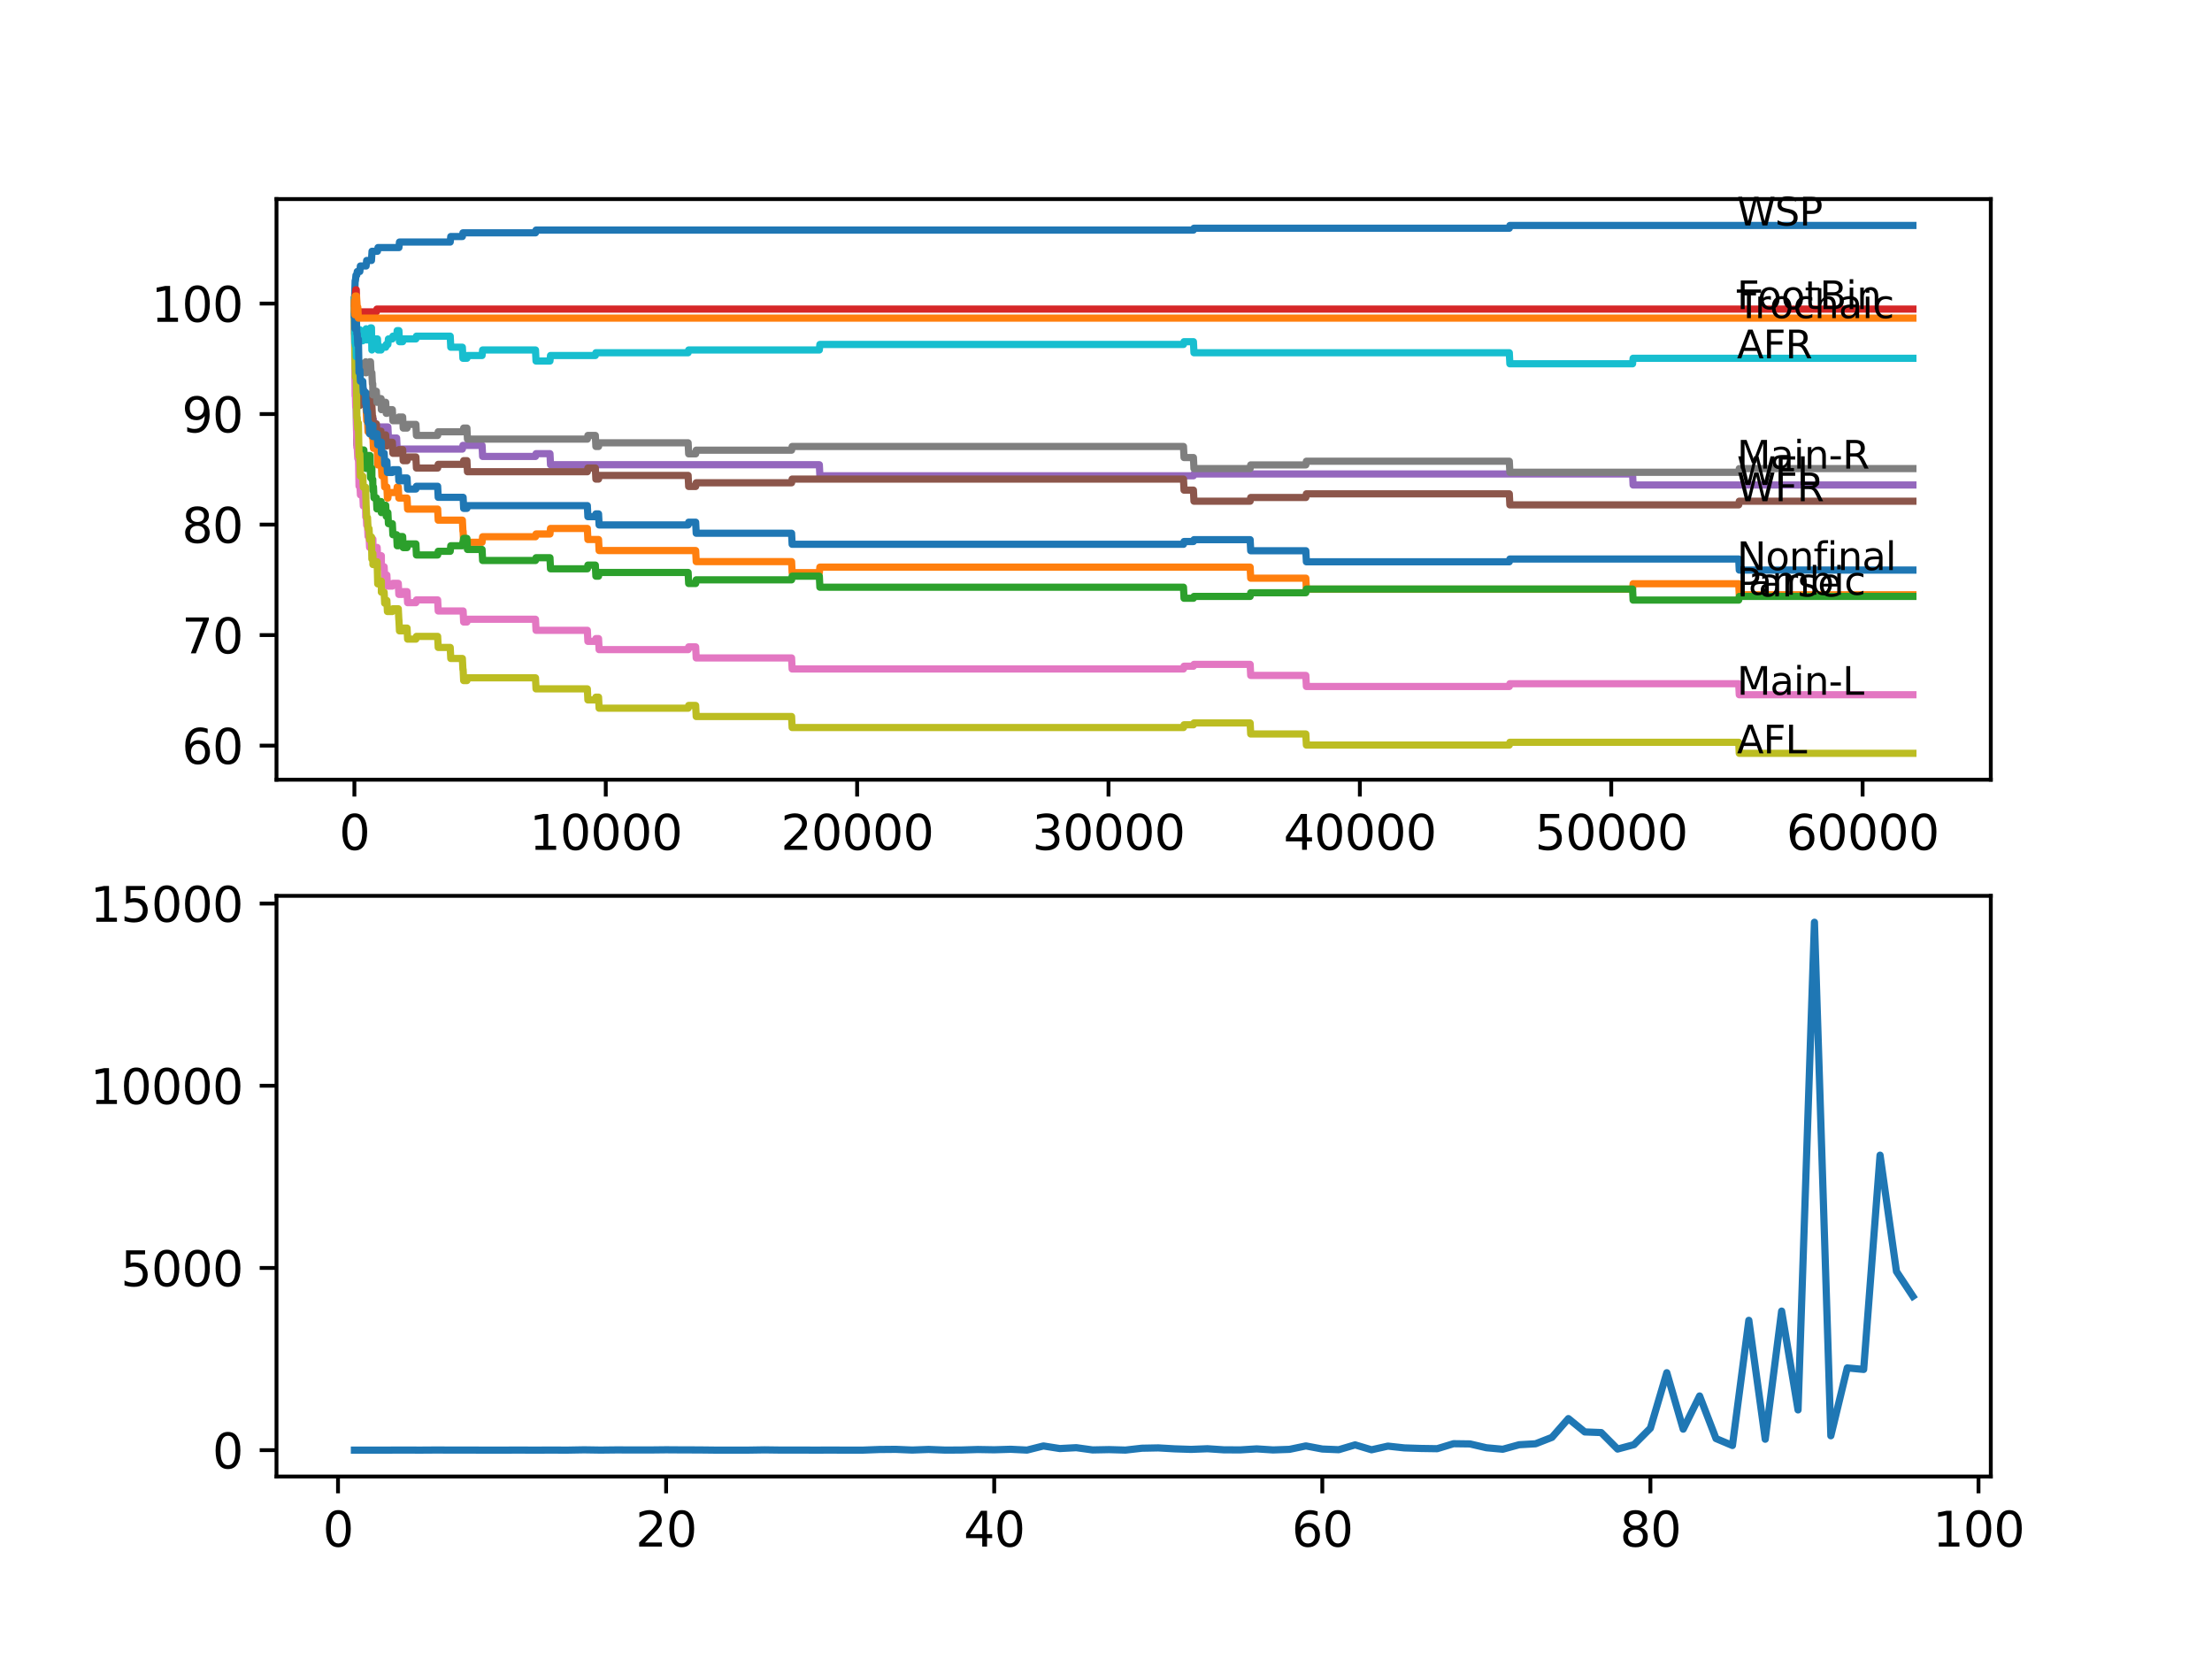 <?xml version="1.0" encoding="utf-8" standalone="no"?>
<!DOCTYPE svg PUBLIC "-//W3C//DTD SVG 1.1//EN"
  "http://www.w3.org/Graphics/SVG/1.1/DTD/svg11.dtd">
<svg xmlns:xlink="http://www.w3.org/1999/xlink" width="460.8pt" height="345.6pt" viewBox="0 0 460.8 345.6" xmlns="http://www.w3.org/2000/svg" version="1.1">
 <defs>
  <style type="text/css">*{stroke-linejoin: round; stroke-linecap: butt}</style>
 </defs>
 <g id="figure_1">
  <g id="patch_1">
   <path d="M 0 345.6 
L 460.8 345.6 
L 460.8 0 
L 0 0 
z
" style="fill: #ffffff"/>
  </g>
  <g id="axes_1">
   <g id="patch_2">
    <path d="M 57.6 162.432 
L 414.72 162.432 
L 414.72 41.472 
L 57.6 41.472 
z
" style="fill: #ffffff"/>
   </g>
   <g id="matplotlib.axis_1">
    <g id="xtick_1">
     <g id="line2d_1">
      <defs>
       <path id="m5303b0f5ae" d="M 0 0 
L 0 3.5 
" style="stroke: #000000; stroke-width: 0.8"/>
      </defs>
      <g>
       <use xlink:href="#m5303b0f5ae" x="73.827" y="162.432" style="stroke: #000000; stroke-width: 0.8"/>
      </g>
     </g>
     <g id="text_1">
      <!-- 0 -->
      <g transform="translate(70.646 177.03)scale(0.1 -0.1)">
       <defs>
        <path id="DejaVuSans-30" d="M 2034 4250 
Q 1547 4250 1301 3770 
Q 1056 3291 1056 2328 
Q 1056 1369 1301 889 
Q 1547 409 2034 409 
Q 2525 409 2770 889 
Q 3016 1369 3016 2328 
Q 3016 3291 2770 3770 
Q 2525 4250 2034 4250 
z
M 2034 4750 
Q 2819 4750 3233 4129 
Q 3647 3509 3647 2328 
Q 3647 1150 3233 529 
Q 2819 -91 2034 -91 
Q 1250 -91 836 529 
Q 422 1150 422 2328 
Q 422 3509 836 4129 
Q 1250 4750 2034 4750 
z
" transform="scale(0.016)"/>
       </defs>
       <use xlink:href="#DejaVuSans-30"/>
      </g>
     </g>
    </g>
    <g id="xtick_2">
     <g id="line2d_2">
      <g>
       <use xlink:href="#m5303b0f5ae" x="126.192" y="162.432" style="stroke: #000000; stroke-width: 0.8"/>
      </g>
     </g>
     <g id="text_2">
      <!-- 10000 -->
      <g transform="translate(110.286 177.03)scale(0.1 -0.1)">
       <defs>
        <path id="DejaVuSans-31" d="M 794 531 
L 1825 531 
L 1825 4091 
L 703 3866 
L 703 4441 
L 1819 4666 
L 2450 4666 
L 2450 531 
L 3481 531 
L 3481 0 
L 794 0 
L 794 531 
z
" transform="scale(0.016)"/>
       </defs>
       <use xlink:href="#DejaVuSans-31"/>
       <use xlink:href="#DejaVuSans-30" x="63.623"/>
       <use xlink:href="#DejaVuSans-30" x="127.246"/>
       <use xlink:href="#DejaVuSans-30" x="190.869"/>
       <use xlink:href="#DejaVuSans-30" x="254.492"/>
      </g>
     </g>
    </g>
    <g id="xtick_3">
     <g id="line2d_3">
      <g>
       <use xlink:href="#m5303b0f5ae" x="178.556" y="162.432" style="stroke: #000000; stroke-width: 0.8"/>
      </g>
     </g>
     <g id="text_3">
      <!-- 20000 -->
      <g transform="translate(162.65 177.03)scale(0.1 -0.1)">
       <defs>
        <path id="DejaVuSans-32" d="M 1228 531 
L 3431 531 
L 3431 0 
L 469 0 
L 469 531 
Q 828 903 1448 1529 
Q 2069 2156 2228 2338 
Q 2531 2678 2651 2914 
Q 2772 3150 2772 3378 
Q 2772 3750 2511 3984 
Q 2250 4219 1831 4219 
Q 1534 4219 1204 4116 
Q 875 4013 500 3803 
L 500 4441 
Q 881 4594 1212 4672 
Q 1544 4750 1819 4750 
Q 2544 4750 2975 4387 
Q 3406 4025 3406 3419 
Q 3406 3131 3298 2873 
Q 3191 2616 2906 2266 
Q 2828 2175 2409 1742 
Q 1991 1309 1228 531 
z
" transform="scale(0.016)"/>
       </defs>
       <use xlink:href="#DejaVuSans-32"/>
       <use xlink:href="#DejaVuSans-30" x="63.623"/>
       <use xlink:href="#DejaVuSans-30" x="127.246"/>
       <use xlink:href="#DejaVuSans-30" x="190.869"/>
       <use xlink:href="#DejaVuSans-30" x="254.492"/>
      </g>
     </g>
    </g>
    <g id="xtick_4">
     <g id="line2d_4">
      <g>
       <use xlink:href="#m5303b0f5ae" x="230.921" y="162.432" style="stroke: #000000; stroke-width: 0.8"/>
      </g>
     </g>
     <g id="text_4">
      <!-- 30000 -->
      <g transform="translate(215.015 177.03)scale(0.1 -0.1)">
       <defs>
        <path id="DejaVuSans-33" d="M 2597 2516 
Q 3050 2419 3304 2112 
Q 3559 1806 3559 1356 
Q 3559 666 3084 287 
Q 2609 -91 1734 -91 
Q 1441 -91 1130 -33 
Q 819 25 488 141 
L 488 750 
Q 750 597 1062 519 
Q 1375 441 1716 441 
Q 2309 441 2620 675 
Q 2931 909 2931 1356 
Q 2931 1769 2642 2001 
Q 2353 2234 1838 2234 
L 1294 2234 
L 1294 2753 
L 1863 2753 
Q 2328 2753 2575 2939 
Q 2822 3125 2822 3475 
Q 2822 3834 2567 4026 
Q 2313 4219 1838 4219 
Q 1578 4219 1281 4162 
Q 984 4106 628 3988 
L 628 4550 
Q 988 4650 1302 4700 
Q 1616 4750 1894 4750 
Q 2613 4750 3031 4423 
Q 3450 4097 3450 3541 
Q 3450 3153 3228 2886 
Q 3006 2619 2597 2516 
z
" transform="scale(0.016)"/>
       </defs>
       <use xlink:href="#DejaVuSans-33"/>
       <use xlink:href="#DejaVuSans-30" x="63.623"/>
       <use xlink:href="#DejaVuSans-30" x="127.246"/>
       <use xlink:href="#DejaVuSans-30" x="190.869"/>
       <use xlink:href="#DejaVuSans-30" x="254.492"/>
      </g>
     </g>
    </g>
    <g id="xtick_5">
     <g id="line2d_5">
      <g>
       <use xlink:href="#m5303b0f5ae" x="283.285" y="162.432" style="stroke: #000000; stroke-width: 0.8"/>
      </g>
     </g>
     <g id="text_5">
      <!-- 40000 -->
      <g transform="translate(267.379 177.03)scale(0.1 -0.1)">
       <defs>
        <path id="DejaVuSans-34" d="M 2419 4116 
L 825 1625 
L 2419 1625 
L 2419 4116 
z
M 2253 4666 
L 3047 4666 
L 3047 1625 
L 3713 1625 
L 3713 1100 
L 3047 1100 
L 3047 0 
L 2419 0 
L 2419 1100 
L 313 1100 
L 313 1709 
L 2253 4666 
z
" transform="scale(0.016)"/>
       </defs>
       <use xlink:href="#DejaVuSans-34"/>
       <use xlink:href="#DejaVuSans-30" x="63.623"/>
       <use xlink:href="#DejaVuSans-30" x="127.246"/>
       <use xlink:href="#DejaVuSans-30" x="190.869"/>
       <use xlink:href="#DejaVuSans-30" x="254.492"/>
      </g>
     </g>
    </g>
    <g id="xtick_6">
     <g id="line2d_6">
      <g>
       <use xlink:href="#m5303b0f5ae" x="335.65" y="162.432" style="stroke: #000000; stroke-width: 0.8"/>
      </g>
     </g>
     <g id="text_6">
      <!-- 50000 -->
      <g transform="translate(319.744 177.03)scale(0.1 -0.1)">
       <defs>
        <path id="DejaVuSans-35" d="M 691 4666 
L 3169 4666 
L 3169 4134 
L 1269 4134 
L 1269 2991 
Q 1406 3038 1543 3061 
Q 1681 3084 1819 3084 
Q 2600 3084 3056 2656 
Q 3513 2228 3513 1497 
Q 3513 744 3044 326 
Q 2575 -91 1722 -91 
Q 1428 -91 1123 -41 
Q 819 9 494 109 
L 494 744 
Q 775 591 1075 516 
Q 1375 441 1709 441 
Q 2250 441 2565 725 
Q 2881 1009 2881 1497 
Q 2881 1984 2565 2268 
Q 2250 2553 1709 2553 
Q 1456 2553 1204 2497 
Q 953 2441 691 2322 
L 691 4666 
z
" transform="scale(0.016)"/>
       </defs>
       <use xlink:href="#DejaVuSans-35"/>
       <use xlink:href="#DejaVuSans-30" x="63.623"/>
       <use xlink:href="#DejaVuSans-30" x="127.246"/>
       <use xlink:href="#DejaVuSans-30" x="190.869"/>
       <use xlink:href="#DejaVuSans-30" x="254.492"/>
      </g>
     </g>
    </g>
    <g id="xtick_7">
     <g id="line2d_7">
      <g>
       <use xlink:href="#m5303b0f5ae" x="388.014" y="162.432" style="stroke: #000000; stroke-width: 0.8"/>
      </g>
     </g>
     <g id="text_7">
      <!-- 60000 -->
      <g transform="translate(372.108 177.03)scale(0.1 -0.1)">
       <defs>
        <path id="DejaVuSans-36" d="M 2113 2584 
Q 1688 2584 1439 2293 
Q 1191 2003 1191 1497 
Q 1191 994 1439 701 
Q 1688 409 2113 409 
Q 2538 409 2786 701 
Q 3034 994 3034 1497 
Q 3034 2003 2786 2293 
Q 2538 2584 2113 2584 
z
M 3366 4563 
L 3366 3988 
Q 3128 4100 2886 4159 
Q 2644 4219 2406 4219 
Q 1781 4219 1451 3797 
Q 1122 3375 1075 2522 
Q 1259 2794 1537 2939 
Q 1816 3084 2150 3084 
Q 2853 3084 3261 2657 
Q 3669 2231 3669 1497 
Q 3669 778 3244 343 
Q 2819 -91 2113 -91 
Q 1303 -91 875 529 
Q 447 1150 447 2328 
Q 447 3434 972 4092 
Q 1497 4750 2381 4750 
Q 2619 4750 2861 4703 
Q 3103 4656 3366 4563 
z
" transform="scale(0.016)"/>
       </defs>
       <use xlink:href="#DejaVuSans-36"/>
       <use xlink:href="#DejaVuSans-30" x="63.623"/>
       <use xlink:href="#DejaVuSans-30" x="127.246"/>
       <use xlink:href="#DejaVuSans-30" x="190.869"/>
       <use xlink:href="#DejaVuSans-30" x="254.492"/>
      </g>
     </g>
    </g>
   </g>
   <g id="matplotlib.axis_2">
    <g id="ytick_1">
     <g id="line2d_8">
      <defs>
       <path id="mceb3d7621f" d="M 0 0 
L -3.5 0 
" style="stroke: #000000; stroke-width: 0.8"/>
      </defs>
      <g>
       <use xlink:href="#mceb3d7621f" x="57.6" y="155.322" style="stroke: #000000; stroke-width: 0.8"/>
      </g>
     </g>
     <g id="text_8">
      <!-- 60 -->
      <g transform="translate(37.875 159.122)scale(0.1 -0.1)">
       <use xlink:href="#DejaVuSans-36"/>
       <use xlink:href="#DejaVuSans-30" x="63.623"/>
      </g>
     </g>
    </g>
    <g id="ytick_2">
     <g id="line2d_9">
      <g>
       <use xlink:href="#mceb3d7621f" x="57.6" y="132.301" style="stroke: #000000; stroke-width: 0.8"/>
      </g>
     </g>
     <g id="text_9">
      <!-- 70 -->
      <g transform="translate(37.875 136.101)scale(0.1 -0.1)">
       <defs>
        <path id="DejaVuSans-37" d="M 525 4666 
L 3525 4666 
L 3525 4397 
L 1831 0 
L 1172 0 
L 2766 4134 
L 525 4134 
L 525 4666 
z
" transform="scale(0.016)"/>
       </defs>
       <use xlink:href="#DejaVuSans-37"/>
       <use xlink:href="#DejaVuSans-30" x="63.623"/>
      </g>
     </g>
    </g>
    <g id="ytick_3">
     <g id="line2d_10">
      <g>
       <use xlink:href="#mceb3d7621f" x="57.6" y="109.28" style="stroke: #000000; stroke-width: 0.8"/>
      </g>
     </g>
     <g id="text_10">
      <!-- 80 -->
      <g transform="translate(37.875 113.08)scale(0.1 -0.1)">
       <defs>
        <path id="DejaVuSans-38" d="M 2034 2216 
Q 1584 2216 1326 1975 
Q 1069 1734 1069 1313 
Q 1069 891 1326 650 
Q 1584 409 2034 409 
Q 2484 409 2743 651 
Q 3003 894 3003 1313 
Q 3003 1734 2745 1975 
Q 2488 2216 2034 2216 
z
M 1403 2484 
Q 997 2584 770 2862 
Q 544 3141 544 3541 
Q 544 4100 942 4425 
Q 1341 4750 2034 4750 
Q 2731 4750 3128 4425 
Q 3525 4100 3525 3541 
Q 3525 3141 3298 2862 
Q 3072 2584 2669 2484 
Q 3125 2378 3379 2068 
Q 3634 1759 3634 1313 
Q 3634 634 3220 271 
Q 2806 -91 2034 -91 
Q 1263 -91 848 271 
Q 434 634 434 1313 
Q 434 1759 690 2068 
Q 947 2378 1403 2484 
z
M 1172 3481 
Q 1172 3119 1398 2916 
Q 1625 2713 2034 2713 
Q 2441 2713 2670 2916 
Q 2900 3119 2900 3481 
Q 2900 3844 2670 4047 
Q 2441 4250 2034 4250 
Q 1625 4250 1398 4047 
Q 1172 3844 1172 3481 
z
" transform="scale(0.016)"/>
       </defs>
       <use xlink:href="#DejaVuSans-38"/>
       <use xlink:href="#DejaVuSans-30" x="63.623"/>
      </g>
     </g>
    </g>
    <g id="ytick_4">
     <g id="line2d_11">
      <g>
       <use xlink:href="#mceb3d7621f" x="57.6" y="86.259" style="stroke: #000000; stroke-width: 0.8"/>
      </g>
     </g>
     <g id="text_11">
      <!-- 90 -->
      <g transform="translate(37.875 90.059)scale(0.1 -0.1)">
       <defs>
        <path id="DejaVuSans-39" d="M 703 97 
L 703 672 
Q 941 559 1184 500 
Q 1428 441 1663 441 
Q 2288 441 2617 861 
Q 2947 1281 2994 2138 
Q 2813 1869 2534 1725 
Q 2256 1581 1919 1581 
Q 1219 1581 811 2004 
Q 403 2428 403 3163 
Q 403 3881 828 4315 
Q 1253 4750 1959 4750 
Q 2769 4750 3195 4129 
Q 3622 3509 3622 2328 
Q 3622 1225 3098 567 
Q 2575 -91 1691 -91 
Q 1453 -91 1209 -44 
Q 966 3 703 97 
z
M 1959 2075 
Q 2384 2075 2632 2365 
Q 2881 2656 2881 3163 
Q 2881 3666 2632 3958 
Q 2384 4250 1959 4250 
Q 1534 4250 1286 3958 
Q 1038 3666 1038 3163 
Q 1038 2656 1286 2365 
Q 1534 2075 1959 2075 
z
" transform="scale(0.016)"/>
       </defs>
       <use xlink:href="#DejaVuSans-39"/>
       <use xlink:href="#DejaVuSans-30" x="63.623"/>
      </g>
     </g>
    </g>
    <g id="ytick_5">
     <g id="line2d_12">
      <g>
       <use xlink:href="#mceb3d7621f" x="57.6" y="63.238" style="stroke: #000000; stroke-width: 0.8"/>
      </g>
     </g>
     <g id="text_12">
      <!-- 100 -->
      <g transform="translate(31.512 67.038)scale(0.1 -0.1)">
       <use xlink:href="#DejaVuSans-31"/>
       <use xlink:href="#DejaVuSans-30" x="63.623"/>
       <use xlink:href="#DejaVuSans-30" x="127.246"/>
      </g>
     </g>
    </g>
   </g>
   <g id="line2d_13">
    <path d="M 73.833 63.238 
L 73.985 58.481 
L 74.042 58.481 
L 74.157 57.33 
L 74.314 57.33 
L 74.43 56.562 
L 74.959 56.562 
L 75.074 55.411 
L 76.268 55.411 
L 76.383 54.26 
L 77.383 54.26 
L 77.503 52.342 
L 78.629 52.342 
L 78.745 51.574 
L 83.101 51.574 
L 83.216 50.423 
L 93.789 50.423 
L 93.904 49.272 
L 96.318 49.272 
L 96.433 48.505 
L 111.551 48.505 
L 111.666 47.929 
L 248.61 47.929 
L 248.725 47.546 
L 314.416 47.546 
L 314.531 46.97 
L 398.487 46.97 
L 398.487 46.97 
" clip-path="url(#p63cdc6fbc2)" style="fill: none; stroke: #1f77b4; stroke-width: 1.5; stroke-linecap: square"/>
   </g>
   <g id="line2d_14">
    <path d="M 73.833 63.238 
L 73.943 73.137 
L 73.964 72.562 
L 73.995 72.562 
L 74.006 71.986 
L 74.011 74.288 
L 74.1 73.137 
L 74.225 73.137 
L 74.309 70.835 
L 74.341 75.439 
L 74.419 75.439 
L 74.534 77.742 
L 74.65 75.439 
L 74.665 75.439 
L 74.791 82.346 
L 74.833 82.346 
L 74.948 81.885 
L 74.969 81.885 
L 75.084 84.187 
L 75.802 84.187 
L 75.917 83.036 
L 76.158 83.036 
L 76.273 85.339 
L 76.278 85.339 
L 76.393 87.641 
L 76.556 87.641 
L 76.671 89.943 
L 77.069 89.943 
L 77.184 88.792 
L 77.43 88.792 
L 77.545 91.094 
L 77.682 91.094 
L 77.797 93.396 
L 77.912 92.245 
L 78.566 92.245 
L 78.687 96.849 
L 79.441 96.849 
L 79.556 99.151 
L 80.022 99.151 
L 80.137 101.453 
L 80.593 101.453 
L 80.708 103.755 
L 80.802 103.755 
L 80.918 102.604 
L 82.625 102.604 
L 82.74 101.453 
L 82.97 101.453 
L 83.086 103.755 
L 84.798 103.755 
L 84.913 106.057 
L 91.171 106.057 
L 91.286 108.36 
L 96.318 108.36 
L 96.433 110.662 
L 96.475 110.662 
L 96.59 112.964 
L 100.423 112.964 
L 100.539 111.813 
L 111.551 111.813 
L 111.666 111.237 
L 114.567 111.237 
L 114.682 110.086 
L 122.354 110.086 
L 122.469 112.388 
L 124.689 112.388 
L 124.804 114.69 
L 144.918 114.69 
L 145.033 116.992 
L 164.9 116.992 
L 165.015 119.294 
L 170.681 119.294 
L 170.796 118.143 
L 260.428 118.143 
L 260.544 120.446 
L 272.027 120.446 
L 272.142 122.748 
L 340.09 122.748 
L 340.206 121.597 
L 362.204 121.597 
L 362.319 123.899 
L 398.487 123.899 
L 398.487 123.899 
" clip-path="url(#p63cdc6fbc2)" style="fill: none; stroke: #ff7f0e; stroke-width: 1.5; stroke-linecap: square"/>
   </g>
   <g id="line2d_15">
    <path d="M 73.833 63.238 
L 73.838 62.663 
L 73.864 69.569 
L 73.885 69.569 
L 73.896 69.569 
L 74.026 78.969 
L 74.068 78.969 
L 74.189 83.574 
L 74.215 83.574 
L 74.325 92.59 
L 74.341 91.823 
L 74.419 91.823 
L 74.534 91.055 
L 74.55 91.055 
L 74.665 95.66 
L 74.791 93.357 
L 74.833 93.357 
L 74.948 95.66 
L 74.959 95.66 
L 75.074 93.741 
L 75.802 93.741 
L 75.917 96.043 
L 76.158 96.043 
L 76.189 95.276 
L 76.194 97.578 
L 76.257 97.578 
L 76.268 97.578 
L 76.383 95.66 
L 76.556 95.66 
L 76.671 94.892 
L 77.069 94.892 
L 77.189 99.496 
L 77.383 99.496 
L 77.467 97.578 
L 77.472 99.88 
L 77.488 99.88 
L 77.65 99.88 
L 77.682 102.182 
L 77.76 101.415 
L 77.797 101.415 
L 77.912 103.717 
L 78.404 103.717 
L 78.519 106.019 
L 78.566 106.019 
L 78.687 104.484 
L 79.389 104.484 
L 79.441 106.786 
L 79.499 106.019 
L 80.022 106.019 
L 80.137 105.252 
L 80.347 105.252 
L 80.462 107.554 
L 80.593 107.554 
L 80.708 106.786 
L 80.802 106.786 
L 80.918 109.089 
L 81.729 109.089 
L 81.844 111.391 
L 82.625 111.391 
L 82.74 113.693 
L 82.97 113.693 
L 83.086 112.925 
L 83.101 112.925 
L 83.216 111.774 
L 83.881 111.774 
L 83.997 114.076 
L 84.798 114.076 
L 84.913 113.309 
L 86.636 113.309 
L 86.751 115.611 
L 91.171 115.611 
L 91.286 114.844 
L 93.789 114.844 
L 93.904 113.693 
L 96.318 113.693 
L 96.433 112.925 
L 96.475 112.925 
L 96.59 112.158 
L 97.266 112.158 
L 97.381 114.46 
L 100.423 114.46 
L 100.539 116.762 
L 111.551 116.762 
L 111.666 116.187 
L 114.567 116.187 
L 114.682 118.489 
L 122.354 118.489 
L 122.469 117.721 
L 124.019 117.721 
L 124.134 120.023 
L 124.689 120.023 
L 124.804 119.256 
L 143.347 119.256 
L 143.462 121.558 
L 144.918 121.558 
L 145.033 120.791 
L 164.9 120.791 
L 165.015 120.023 
L 170.681 120.023 
L 170.796 122.326 
L 246.541 122.326 
L 246.656 124.628 
L 248.61 124.628 
L 248.725 124.244 
L 260.428 124.244 
L 260.544 123.477 
L 272.027 123.477 
L 272.142 122.709 
L 340.09 122.709 
L 340.206 125.011 
L 362.204 125.011 
L 362.319 124.244 
L 398.487 124.244 
L 398.487 124.244 
" clip-path="url(#p63cdc6fbc2)" style="fill: none; stroke: #2ca02c; stroke-width: 1.5; stroke-linecap: square"/>
   </g>
   <g id="line2d_16">
    <path d="M 73.833 63.238 
L 73.843 63.238 
L 73.964 62.087 
L 73.995 62.087 
L 74.121 60.361 
L 74.22 60.361 
L 74.341 64.965 
L 78.404 64.965 
L 78.519 64.389 
L 398.487 64.389 
L 398.487 64.389 
" clip-path="url(#p63cdc6fbc2)" style="fill: none; stroke: #d62728; stroke-width: 1.5; stroke-linecap: square"/>
   </g>
   <g id="line2d_17">
    <path d="M 73.833 65.54 
L 73.911 64.965 
L 73.917 67.267 
L 73.927 66.5 
L 74.047 72.83 
L 74.068 72.83 
L 74.184 75.133 
L 74.283 75.133 
L 74.314 79.737 
L 74.398 78.969 
L 74.833 78.969 
L 74.948 81.271 
L 75.802 81.271 
L 75.917 83.574 
L 76.88 83.574 
L 76.996 85.876 
L 77.069 85.876 
L 77.184 88.178 
L 77.383 88.178 
L 77.498 87.41 
L 77.797 87.41 
L 77.912 89.713 
L 78.629 89.713 
L 78.745 88.945 
L 80.802 88.945 
L 80.918 91.247 
L 82.625 91.247 
L 82.74 93.549 
L 96.318 93.549 
L 96.433 92.782 
L 100.423 92.782 
L 100.539 95.084 
L 111.551 95.084 
L 111.666 94.509 
L 114.567 94.509 
L 114.682 96.811 
L 170.681 96.811 
L 170.796 99.113 
L 248.61 99.113 
L 248.725 98.729 
L 340.09 98.729 
L 340.206 101.031 
L 398.487 101.031 
L 398.487 101.031 
" clip-path="url(#p63cdc6fbc2)" style="fill: none; stroke: #9467bd; stroke-width: 1.5; stroke-linecap: square"/>
   </g>
   <g id="line2d_18">
    <path d="M 73.833 62.471 
L 73.859 62.471 
L 73.985 70.452 
L 74.095 70.452 
L 74.22 77.358 
L 74.225 77.358 
L 74.231 76.782 
L 74.236 79.084 
L 74.32 79.084 
L 74.325 81.387 
L 74.43 79.852 
L 74.55 79.852 
L 74.665 84.456 
L 74.791 82.154 
L 74.833 82.154 
L 74.948 84.456 
L 74.969 84.456 
L 75.084 83.689 
L 75.571 83.689 
L 75.686 82.921 
L 76.158 82.921 
L 76.189 82.154 
L 76.194 84.456 
L 76.257 84.456 
L 76.278 84.456 
L 76.393 83.689 
L 76.556 83.689 
L 76.671 82.921 
L 76.88 82.921 
L 76.996 82.154 
L 77.179 82.154 
L 77.294 84.456 
L 77.467 84.456 
L 77.582 86.758 
L 77.65 86.758 
L 77.682 89.06 
L 77.76 88.293 
L 78.404 88.293 
L 78.519 90.595 
L 78.566 90.595 
L 78.682 89.828 
L 79.389 89.828 
L 79.441 92.13 
L 79.499 91.362 
L 80.022 91.362 
L 80.137 90.595 
L 80.347 90.595 
L 80.462 92.897 
L 80.593 92.897 
L 80.708 92.13 
L 81.729 92.13 
L 81.844 94.432 
L 82.97 94.432 
L 83.086 93.664 
L 83.881 93.664 
L 83.997 95.967 
L 84.798 95.967 
L 84.913 95.199 
L 86.636 95.199 
L 86.751 97.501 
L 91.171 97.501 
L 91.286 96.734 
L 96.475 96.734 
L 96.59 95.967 
L 97.266 95.967 
L 97.381 98.269 
L 122.354 98.269 
L 122.469 97.501 
L 124.019 97.501 
L 124.134 99.803 
L 124.689 99.803 
L 124.804 99.036 
L 143.347 99.036 
L 143.462 101.338 
L 144.918 101.338 
L 145.033 100.571 
L 164.9 100.571 
L 165.015 99.803 
L 246.541 99.803 
L 246.656 102.105 
L 248.61 102.105 
L 248.725 104.408 
L 260.428 104.408 
L 260.544 103.64 
L 272.027 103.64 
L 272.142 102.873 
L 314.416 102.873 
L 314.531 105.175 
L 362.204 105.175 
L 362.319 104.408 
L 398.487 104.408 
L 398.487 104.408 
" clip-path="url(#p63cdc6fbc2)" style="fill: none; stroke: #8c564b; stroke-width: 1.5; stroke-linecap: square"/>
   </g>
   <g id="line2d_19">
    <path d="M 73.833 65.54 
L 73.979 82.461 
L 74.042 82.461 
L 74.095 84.763 
L 74.152 83.42 
L 74.184 83.42 
L 74.309 91.477 
L 74.32 91.477 
L 74.325 90.902 
L 74.33 93.204 
L 74.414 93.204 
L 74.419 93.204 
L 74.534 95.506 
L 74.55 95.506 
L 74.665 94.355 
L 74.791 101.261 
L 74.833 101.261 
L 74.948 100.801 
L 74.969 100.801 
L 75.084 103.103 
L 75.571 103.103 
L 75.686 105.405 
L 76.158 105.405 
L 76.189 107.707 
L 76.268 107.132 
L 76.278 107.132 
L 76.393 109.434 
L 76.556 109.434 
L 76.671 111.736 
L 76.88 111.736 
L 76.996 114.038 
L 77.179 114.038 
L 77.294 113.462 
L 77.467 113.462 
L 77.582 112.887 
L 77.65 112.887 
L 77.682 112.311 
L 77.687 114.614 
L 77.744 114.614 
L 78.404 114.614 
L 78.519 114.038 
L 78.566 114.038 
L 78.682 116.34 
L 79.389 116.34 
L 79.441 115.765 
L 79.446 118.067 
L 79.483 118.067 
L 80.022 118.067 
L 80.137 120.369 
L 80.347 120.369 
L 80.462 119.793 
L 80.593 119.793 
L 80.708 122.095 
L 81.729 122.095 
L 81.844 121.52 
L 82.97 121.52 
L 83.086 123.822 
L 83.881 123.822 
L 83.997 123.246 
L 84.798 123.246 
L 84.913 125.549 
L 86.636 125.549 
L 86.751 124.973 
L 91.171 124.973 
L 91.286 127.275 
L 96.475 127.275 
L 96.59 129.577 
L 97.266 129.577 
L 97.381 129.002 
L 111.551 129.002 
L 111.666 131.304 
L 122.354 131.304 
L 122.469 133.606 
L 124.019 133.606 
L 124.134 133.03 
L 124.689 133.03 
L 124.804 135.332 
L 143.347 135.332 
L 143.462 134.757 
L 144.918 134.757 
L 145.033 137.059 
L 164.9 137.059 
L 165.015 139.361 
L 246.541 139.361 
L 246.656 138.786 
L 248.61 138.786 
L 248.725 138.402 
L 260.428 138.402 
L 260.544 140.704 
L 272.027 140.704 
L 272.142 143.006 
L 314.416 143.006 
L 314.531 142.431 
L 362.204 142.431 
L 362.319 144.733 
L 398.487 144.733 
L 398.487 144.733 
" clip-path="url(#p63cdc6fbc2)" style="fill: none; stroke: #e377c2; stroke-width: 1.5; stroke-linecap: square"/>
   </g>
   <g id="line2d_20">
    <path d="M 73.833 62.471 
L 73.843 62.471 
L 73.964 67.114 
L 74.095 67.114 
L 74.184 71.718 
L 74.21 69.416 
L 74.215 69.416 
L 74.325 74.595 
L 74.335 73.828 
L 74.419 73.828 
L 74.534 73.061 
L 74.55 73.061 
L 74.665 77.665 
L 74.791 75.363 
L 74.833 75.363 
L 74.948 77.665 
L 74.969 77.665 
L 75.084 76.897 
L 75.571 76.897 
L 75.686 76.13 
L 76.158 76.13 
L 76.189 75.363 
L 76.194 77.665 
L 76.257 77.665 
L 76.278 77.665 
L 76.393 76.897 
L 76.556 76.897 
L 76.671 76.13 
L 76.88 76.13 
L 76.996 75.363 
L 77.179 75.363 
L 77.294 77.665 
L 77.467 77.665 
L 77.582 79.967 
L 77.65 79.967 
L 77.682 82.269 
L 77.76 81.502 
L 78.404 81.502 
L 78.519 83.804 
L 78.566 83.804 
L 78.682 83.036 
L 79.389 83.036 
L 79.441 85.339 
L 79.499 84.571 
L 80.022 84.571 
L 80.137 83.804 
L 80.347 83.804 
L 80.462 86.106 
L 80.593 86.106 
L 80.708 85.339 
L 81.729 85.339 
L 81.844 87.641 
L 82.97 87.641 
L 83.086 86.873 
L 83.881 86.873 
L 83.997 89.175 
L 84.798 89.175 
L 84.913 88.408 
L 86.636 88.408 
L 86.751 90.71 
L 91.171 90.71 
L 91.286 89.943 
L 96.475 89.943 
L 96.59 89.175 
L 97.266 89.175 
L 97.381 91.477 
L 122.354 91.477 
L 122.469 90.71 
L 124.019 90.71 
L 124.134 93.012 
L 124.689 93.012 
L 124.804 92.245 
L 143.347 92.245 
L 143.462 94.547 
L 144.918 94.547 
L 145.033 93.78 
L 164.9 93.78 
L 165.015 93.012 
L 246.541 93.012 
L 246.656 95.314 
L 248.61 95.314 
L 248.725 97.616 
L 260.428 97.616 
L 260.544 96.849 
L 272.027 96.849 
L 272.142 96.082 
L 314.416 96.082 
L 314.531 98.384 
L 362.204 98.384 
L 362.319 97.616 
L 398.487 97.616 
L 398.487 97.616 
" clip-path="url(#p63cdc6fbc2)" style="fill: none; stroke: #7f7f7f; stroke-width: 1.5; stroke-linecap: square"/>
   </g>
   <g id="line2d_21">
    <path d="M 73.833 65.54 
L 73.969 76.821 
L 73.995 76.821 
L 74.042 76.245 
L 74.047 78.547 
L 74.089 78.547 
L 74.095 78.547 
L 74.22 76.629 
L 74.351 86.988 
L 74.419 86.988 
L 74.534 89.29 
L 74.55 89.29 
L 74.665 88.139 
L 74.791 95.046 
L 74.833 95.046 
L 74.948 94.585 
L 74.959 94.585 
L 75.079 99.189 
L 75.571 99.189 
L 75.686 101.492 
L 76.158 101.492 
L 76.273 105.52 
L 76.278 105.52 
L 76.393 107.822 
L 76.556 107.822 
L 76.671 110.124 
L 76.88 110.124 
L 76.996 112.427 
L 77.179 112.427 
L 77.294 111.851 
L 77.383 111.851 
L 77.467 116.455 
L 77.498 115.88 
L 77.65 115.88 
L 77.682 115.304 
L 77.687 117.606 
L 77.744 117.606 
L 78.404 117.606 
L 78.519 117.031 
L 78.566 117.031 
L 78.687 121.635 
L 79.389 121.635 
L 79.441 121.059 
L 79.446 123.362 
L 79.483 123.362 
L 80.022 123.362 
L 80.137 125.664 
L 80.347 125.664 
L 80.462 125.088 
L 80.593 125.088 
L 80.708 127.39 
L 81.729 127.39 
L 81.844 126.815 
L 82.97 126.815 
L 83.086 129.117 
L 83.101 129.117 
L 83.216 131.419 
L 83.881 131.419 
L 83.997 130.843 
L 84.798 130.843 
L 84.913 133.145 
L 86.636 133.145 
L 86.751 132.57 
L 91.171 132.57 
L 91.286 134.872 
L 93.789 134.872 
L 93.904 137.174 
L 96.318 137.174 
L 96.433 139.476 
L 96.475 139.476 
L 96.59 141.778 
L 97.266 141.778 
L 97.381 141.203 
L 111.551 141.203 
L 111.666 143.505 
L 122.354 143.505 
L 122.469 145.807 
L 124.019 145.807 
L 124.134 145.231 
L 124.689 145.231 
L 124.804 147.534 
L 143.347 147.534 
L 143.462 146.958 
L 144.918 146.958 
L 145.033 149.26 
L 164.9 149.26 
L 165.015 151.562 
L 246.541 151.562 
L 246.656 150.987 
L 248.61 150.987 
L 248.725 150.603 
L 260.428 150.603 
L 260.544 152.905 
L 272.027 152.905 
L 272.142 155.207 
L 314.416 155.207 
L 314.531 154.632 
L 362.204 154.632 
L 362.319 156.934 
L 398.487 156.934 
L 398.487 156.934 
" clip-path="url(#p63cdc6fbc2)" style="fill: none; stroke: #bcbd22; stroke-width: 1.5; stroke-linecap: square"/>
   </g>
   <g id="line2d_22">
    <path d="M 73.833 62.471 
L 73.948 71.449 
L 73.958 70.298 
L 73.995 70.298 
L 74.042 69.723 
L 74.047 72.025 
L 74.105 70.298 
L 74.147 70.298 
L 74.225 74.327 
L 74.262 73.176 
L 74.283 73.176 
L 74.314 68.572 
L 74.403 70.298 
L 74.55 70.298 
L 74.671 69.147 
L 74.833 69.147 
L 74.948 68.687 
L 74.959 68.687 
L 75.074 70.989 
L 75.571 70.989 
L 75.686 70.221 
L 75.802 70.221 
L 75.917 69.07 
L 76.189 69.07 
L 76.268 68.495 
L 76.273 70.797 
L 76.283 70.797 
L 76.88 70.797 
L 76.996 70.03 
L 77.069 70.03 
L 77.184 68.303 
L 77.383 68.303 
L 77.467 72.907 
L 77.498 72.332 
L 77.65 72.332 
L 77.765 71.756 
L 77.797 71.756 
L 77.912 70.605 
L 78.629 70.605 
L 78.745 72.907 
L 79.389 72.907 
L 79.504 72.332 
L 80.347 72.332 
L 80.462 71.756 
L 80.802 71.756 
L 80.918 70.605 
L 81.729 70.605 
L 81.844 70.03 
L 82.625 70.03 
L 82.74 68.878 
L 83.101 68.878 
L 83.216 71.181 
L 83.881 71.181 
L 83.997 70.605 
L 86.636 70.605 
L 86.751 70.03 
L 93.789 70.03 
L 93.904 72.332 
L 96.318 72.332 
L 96.433 74.634 
L 97.266 74.634 
L 97.381 74.058 
L 100.423 74.058 
L 100.539 72.907 
L 111.551 72.907 
L 111.666 75.209 
L 114.567 75.209 
L 114.682 74.058 
L 124.019 74.058 
L 124.134 73.483 
L 143.347 73.483 
L 143.462 72.907 
L 170.681 72.907 
L 170.796 71.756 
L 246.541 71.756 
L 246.656 71.181 
L 248.61 71.181 
L 248.725 73.483 
L 314.416 73.483 
L 314.531 75.785 
L 340.09 75.785 
L 340.206 74.634 
L 398.487 74.634 
L 398.487 74.634 
" clip-path="url(#p63cdc6fbc2)" style="fill: none; stroke: #17becf; stroke-width: 1.5; stroke-linecap: square"/>
   </g>
   <g id="line2d_23">
    <path d="M 73.833 65.54 
L 73.859 65.54 
L 73.906 64.313 
L 73.932 68.456 
L 73.937 67.996 
L 74.095 67.996 
L 74.22 66.078 
L 74.225 66.078 
L 74.341 69.531 
L 74.419 69.531 
L 74.534 71.833 
L 74.55 71.833 
L 74.665 70.682 
L 74.791 77.588 
L 74.833 77.588 
L 74.948 77.128 
L 74.969 77.128 
L 75.084 79.43 
L 75.571 79.43 
L 75.686 81.732 
L 76.158 81.732 
L 76.189 84.034 
L 76.268 83.458 
L 76.278 83.458 
L 76.393 85.761 
L 76.556 85.761 
L 76.671 88.063 
L 76.88 88.063 
L 76.996 90.365 
L 77.179 90.365 
L 77.294 89.789 
L 77.467 89.789 
L 77.582 89.214 
L 77.65 89.214 
L 77.682 88.638 
L 77.687 90.94 
L 77.744 90.94 
L 78.404 90.94 
L 78.519 90.365 
L 78.566 90.365 
L 78.682 92.667 
L 79.389 92.667 
L 79.441 92.091 
L 79.446 94.393 
L 79.483 94.393 
L 80.022 94.393 
L 80.137 96.696 
L 80.347 96.696 
L 80.462 96.12 
L 80.593 96.12 
L 80.708 98.422 
L 81.729 98.422 
L 81.844 97.847 
L 82.97 97.847 
L 83.086 100.149 
L 83.881 100.149 
L 83.997 99.573 
L 84.798 99.573 
L 84.913 101.875 
L 86.636 101.875 
L 86.751 101.3 
L 91.171 101.3 
L 91.286 103.602 
L 96.475 103.602 
L 96.59 105.904 
L 97.266 105.904 
L 97.381 105.328 
L 122.354 105.328 
L 122.469 107.631 
L 124.019 107.631 
L 124.134 107.055 
L 124.689 107.055 
L 124.804 109.357 
L 143.347 109.357 
L 143.462 108.782 
L 144.918 108.782 
L 145.033 111.084 
L 164.9 111.084 
L 165.015 113.386 
L 246.541 113.386 
L 246.656 112.81 
L 248.61 112.81 
L 248.725 112.427 
L 260.428 112.427 
L 260.544 114.729 
L 272.027 114.729 
L 272.142 117.031 
L 314.416 117.031 
L 314.531 116.455 
L 362.204 116.455 
L 362.319 118.757 
L 398.487 118.757 
L 398.487 118.757 
" clip-path="url(#p63cdc6fbc2)" style="fill: none; stroke: #1f77b4; stroke-width: 1.5; stroke-linecap: square"/>
   </g>
   <g id="line2d_24">
    <path d="M 73.833 63.238 
L 73.843 62.663 
L 73.848 64.965 
L 73.927 63.277 
L 73.932 65.579 
L 74.011 61.665 
L 74.032 61.665 
L 74.273 61.665 
L 74.388 63.967 
L 74.534 63.967 
L 74.65 66.269 
L 398.487 66.269 
L 398.487 66.269 
" clip-path="url(#p63cdc6fbc2)" style="fill: none; stroke: #ff7f0e; stroke-width: 1.5; stroke-linecap: square"/>
   </g>
   <g id="patch_3">
    <path d="M 57.6 162.432 
L 57.6 41.472 
" style="fill: none; stroke: #000000; stroke-width: 0.8; stroke-linejoin: miter; stroke-linecap: square"/>
   </g>
   <g id="patch_4">
    <path d="M 414.72 162.432 
L 414.72 41.472 
" style="fill: none; stroke: #000000; stroke-width: 0.8; stroke-linejoin: miter; stroke-linecap: square"/>
   </g>
   <g id="patch_5">
    <path d="M 57.6 162.432 
L 414.72 162.432 
" style="fill: none; stroke: #000000; stroke-width: 0.8; stroke-linejoin: miter; stroke-linecap: square"/>
   </g>
   <g id="patch_6">
    <path d="M 57.6 41.472 
L 414.72 41.472 
" style="fill: none; stroke: #000000; stroke-width: 0.8; stroke-linejoin: miter; stroke-linecap: square"/>
   </g>
   <g id="text_13">
    <!-- WSP -->
    <g transform="translate(361.832 46.97)scale(0.08 -0.08)">
     <defs>
      <path id="DejaVuSans-57" d="M 213 4666 
L 850 4666 
L 1831 722 
L 2809 4666 
L 3519 4666 
L 4500 722 
L 5478 4666 
L 6119 4666 
L 4947 0 
L 4153 0 
L 3169 4050 
L 2175 0 
L 1381 0 
L 213 4666 
z
" transform="scale(0.016)"/>
      <path id="DejaVuSans-53" d="M 3425 4513 
L 3425 3897 
Q 3066 4069 2747 4153 
Q 2428 4238 2131 4238 
Q 1616 4238 1336 4038 
Q 1056 3838 1056 3469 
Q 1056 3159 1242 3001 
Q 1428 2844 1947 2747 
L 2328 2669 
Q 3034 2534 3370 2195 
Q 3706 1856 3706 1288 
Q 3706 609 3251 259 
Q 2797 -91 1919 -91 
Q 1588 -91 1214 -16 
Q 841 59 441 206 
L 441 856 
Q 825 641 1194 531 
Q 1563 422 1919 422 
Q 2459 422 2753 634 
Q 3047 847 3047 1241 
Q 3047 1584 2836 1778 
Q 2625 1972 2144 2069 
L 1759 2144 
Q 1053 2284 737 2584 
Q 422 2884 422 3419 
Q 422 4038 858 4394 
Q 1294 4750 2059 4750 
Q 2388 4750 2728 4690 
Q 3069 4631 3425 4513 
z
" transform="scale(0.016)"/>
      <path id="DejaVuSans-50" d="M 1259 4147 
L 1259 2394 
L 2053 2394 
Q 2494 2394 2734 2622 
Q 2975 2850 2975 3272 
Q 2975 3691 2734 3919 
Q 2494 4147 2053 4147 
L 1259 4147 
z
M 628 4666 
L 2053 4666 
Q 2838 4666 3239 4311 
Q 3641 3956 3641 3272 
Q 3641 2581 3239 2228 
Q 2838 1875 2053 1875 
L 1259 1875 
L 1259 0 
L 628 0 
L 628 4666 
z
" transform="scale(0.016)"/>
     </defs>
     <use xlink:href="#DejaVuSans-57"/>
     <use xlink:href="#DejaVuSans-53" x="98.877"/>
     <use xlink:href="#DejaVuSans-50" x="162.354"/>
    </g>
   </g>
   <g id="text_14">
    <!-- Iambic -->
    <g transform="translate(361.832 123.899)scale(0.08 -0.08)">
     <defs>
      <path id="DejaVuSans-49" d="M 628 4666 
L 1259 4666 
L 1259 0 
L 628 0 
L 628 4666 
z
" transform="scale(0.016)"/>
      <path id="DejaVuSans-61" d="M 2194 1759 
Q 1497 1759 1228 1600 
Q 959 1441 959 1056 
Q 959 750 1161 570 
Q 1363 391 1709 391 
Q 2188 391 2477 730 
Q 2766 1069 2766 1631 
L 2766 1759 
L 2194 1759 
z
M 3341 1997 
L 3341 0 
L 2766 0 
L 2766 531 
Q 2569 213 2275 61 
Q 1981 -91 1556 -91 
Q 1019 -91 701 211 
Q 384 513 384 1019 
Q 384 1609 779 1909 
Q 1175 2209 1959 2209 
L 2766 2209 
L 2766 2266 
Q 2766 2663 2505 2880 
Q 2244 3097 1772 3097 
Q 1472 3097 1187 3025 
Q 903 2953 641 2809 
L 641 3341 
Q 956 3463 1253 3523 
Q 1550 3584 1831 3584 
Q 2591 3584 2966 3190 
Q 3341 2797 3341 1997 
z
" transform="scale(0.016)"/>
      <path id="DejaVuSans-6d" d="M 3328 2828 
Q 3544 3216 3844 3400 
Q 4144 3584 4550 3584 
Q 5097 3584 5394 3201 
Q 5691 2819 5691 2113 
L 5691 0 
L 5113 0 
L 5113 2094 
Q 5113 2597 4934 2840 
Q 4756 3084 4391 3084 
Q 3944 3084 3684 2787 
Q 3425 2491 3425 1978 
L 3425 0 
L 2847 0 
L 2847 2094 
Q 2847 2600 2669 2842 
Q 2491 3084 2119 3084 
Q 1678 3084 1418 2786 
Q 1159 2488 1159 1978 
L 1159 0 
L 581 0 
L 581 3500 
L 1159 3500 
L 1159 2956 
Q 1356 3278 1631 3431 
Q 1906 3584 2284 3584 
Q 2666 3584 2933 3390 
Q 3200 3197 3328 2828 
z
" transform="scale(0.016)"/>
      <path id="DejaVuSans-62" d="M 3116 1747 
Q 3116 2381 2855 2742 
Q 2594 3103 2138 3103 
Q 1681 3103 1420 2742 
Q 1159 2381 1159 1747 
Q 1159 1113 1420 752 
Q 1681 391 2138 391 
Q 2594 391 2855 752 
Q 3116 1113 3116 1747 
z
M 1159 2969 
Q 1341 3281 1617 3432 
Q 1894 3584 2278 3584 
Q 2916 3584 3314 3078 
Q 3713 2572 3713 1747 
Q 3713 922 3314 415 
Q 2916 -91 2278 -91 
Q 1894 -91 1617 61 
Q 1341 213 1159 525 
L 1159 0 
L 581 0 
L 581 4863 
L 1159 4863 
L 1159 2969 
z
" transform="scale(0.016)"/>
      <path id="DejaVuSans-69" d="M 603 3500 
L 1178 3500 
L 1178 0 
L 603 0 
L 603 3500 
z
M 603 4863 
L 1178 4863 
L 1178 4134 
L 603 4134 
L 603 4863 
z
" transform="scale(0.016)"/>
      <path id="DejaVuSans-63" d="M 3122 3366 
L 3122 2828 
Q 2878 2963 2633 3030 
Q 2388 3097 2138 3097 
Q 1578 3097 1268 2742 
Q 959 2388 959 1747 
Q 959 1106 1268 751 
Q 1578 397 2138 397 
Q 2388 397 2633 464 
Q 2878 531 3122 666 
L 3122 134 
Q 2881 22 2623 -34 
Q 2366 -91 2075 -91 
Q 1284 -91 818 406 
Q 353 903 353 1747 
Q 353 2603 823 3093 
Q 1294 3584 2113 3584 
Q 2378 3584 2631 3529 
Q 2884 3475 3122 3366 
z
" transform="scale(0.016)"/>
     </defs>
     <use xlink:href="#DejaVuSans-49"/>
     <use xlink:href="#DejaVuSans-61" x="29.492"/>
     <use xlink:href="#DejaVuSans-6d" x="90.771"/>
     <use xlink:href="#DejaVuSans-62" x="188.184"/>
     <use xlink:href="#DejaVuSans-69" x="251.66"/>
     <use xlink:href="#DejaVuSans-63" x="279.443"/>
    </g>
   </g>
   <g id="text_15">
    <!-- Parse -->
    <g transform="translate(361.832 124.244)scale(0.08 -0.08)">
     <defs>
      <path id="DejaVuSans-72" d="M 2631 2963 
Q 2534 3019 2420 3045 
Q 2306 3072 2169 3072 
Q 1681 3072 1420 2755 
Q 1159 2438 1159 1844 
L 1159 0 
L 581 0 
L 581 3500 
L 1159 3500 
L 1159 2956 
Q 1341 3275 1631 3429 
Q 1922 3584 2338 3584 
Q 2397 3584 2469 3576 
Q 2541 3569 2628 3553 
L 2631 2963 
z
" transform="scale(0.016)"/>
      <path id="DejaVuSans-73" d="M 2834 3397 
L 2834 2853 
Q 2591 2978 2328 3040 
Q 2066 3103 1784 3103 
Q 1356 3103 1142 2972 
Q 928 2841 928 2578 
Q 928 2378 1081 2264 
Q 1234 2150 1697 2047 
L 1894 2003 
Q 2506 1872 2764 1633 
Q 3022 1394 3022 966 
Q 3022 478 2636 193 
Q 2250 -91 1575 -91 
Q 1294 -91 989 -36 
Q 684 19 347 128 
L 347 722 
Q 666 556 975 473 
Q 1284 391 1588 391 
Q 1994 391 2212 530 
Q 2431 669 2431 922 
Q 2431 1156 2273 1281 
Q 2116 1406 1581 1522 
L 1381 1569 
Q 847 1681 609 1914 
Q 372 2147 372 2553 
Q 372 3047 722 3315 
Q 1072 3584 1716 3584 
Q 2034 3584 2315 3537 
Q 2597 3491 2834 3397 
z
" transform="scale(0.016)"/>
      <path id="DejaVuSans-65" d="M 3597 1894 
L 3597 1613 
L 953 1613 
Q 991 1019 1311 708 
Q 1631 397 2203 397 
Q 2534 397 2845 478 
Q 3156 559 3463 722 
L 3463 178 
Q 3153 47 2828 -22 
Q 2503 -91 2169 -91 
Q 1331 -91 842 396 
Q 353 884 353 1716 
Q 353 2575 817 3079 
Q 1281 3584 2069 3584 
Q 2775 3584 3186 3129 
Q 3597 2675 3597 1894 
z
M 3022 2063 
Q 3016 2534 2758 2815 
Q 2500 3097 2075 3097 
Q 1594 3097 1305 2825 
Q 1016 2553 972 2059 
L 3022 2063 
z
" transform="scale(0.016)"/>
     </defs>
     <use xlink:href="#DejaVuSans-50"/>
     <use xlink:href="#DejaVuSans-61" x="55.803"/>
     <use xlink:href="#DejaVuSans-72" x="117.082"/>
     <use xlink:href="#DejaVuSans-73" x="158.195"/>
     <use xlink:href="#DejaVuSans-65" x="210.295"/>
    </g>
   </g>
   <g id="text_16">
    <!-- FootBin -->
    <g transform="translate(361.832 64.389)scale(0.08 -0.08)">
     <defs>
      <path id="DejaVuSans-46" d="M 628 4666 
L 3309 4666 
L 3309 4134 
L 1259 4134 
L 1259 2759 
L 3109 2759 
L 3109 2228 
L 1259 2228 
L 1259 0 
L 628 0 
L 628 4666 
z
" transform="scale(0.016)"/>
      <path id="DejaVuSans-6f" d="M 1959 3097 
Q 1497 3097 1228 2736 
Q 959 2375 959 1747 
Q 959 1119 1226 758 
Q 1494 397 1959 397 
Q 2419 397 2687 759 
Q 2956 1122 2956 1747 
Q 2956 2369 2687 2733 
Q 2419 3097 1959 3097 
z
M 1959 3584 
Q 2709 3584 3137 3096 
Q 3566 2609 3566 1747 
Q 3566 888 3137 398 
Q 2709 -91 1959 -91 
Q 1206 -91 779 398 
Q 353 888 353 1747 
Q 353 2609 779 3096 
Q 1206 3584 1959 3584 
z
" transform="scale(0.016)"/>
      <path id="DejaVuSans-74" d="M 1172 4494 
L 1172 3500 
L 2356 3500 
L 2356 3053 
L 1172 3053 
L 1172 1153 
Q 1172 725 1289 603 
Q 1406 481 1766 481 
L 2356 481 
L 2356 0 
L 1766 0 
Q 1100 0 847 248 
Q 594 497 594 1153 
L 594 3053 
L 172 3053 
L 172 3500 
L 594 3500 
L 594 4494 
L 1172 4494 
z
" transform="scale(0.016)"/>
      <path id="DejaVuSans-42" d="M 1259 2228 
L 1259 519 
L 2272 519 
Q 2781 519 3026 730 
Q 3272 941 3272 1375 
Q 3272 1813 3026 2020 
Q 2781 2228 2272 2228 
L 1259 2228 
z
M 1259 4147 
L 1259 2741 
L 2194 2741 
Q 2656 2741 2882 2914 
Q 3109 3088 3109 3444 
Q 3109 3797 2882 3972 
Q 2656 4147 2194 4147 
L 1259 4147 
z
M 628 4666 
L 2241 4666 
Q 2963 4666 3353 4366 
Q 3744 4066 3744 3513 
Q 3744 3084 3544 2831 
Q 3344 2578 2956 2516 
Q 3422 2416 3680 2098 
Q 3938 1781 3938 1306 
Q 3938 681 3513 340 
Q 3088 0 2303 0 
L 628 0 
L 628 4666 
z
" transform="scale(0.016)"/>
      <path id="DejaVuSans-6e" d="M 3513 2113 
L 3513 0 
L 2938 0 
L 2938 2094 
Q 2938 2591 2744 2837 
Q 2550 3084 2163 3084 
Q 1697 3084 1428 2787 
Q 1159 2491 1159 1978 
L 1159 0 
L 581 0 
L 581 3500 
L 1159 3500 
L 1159 2956 
Q 1366 3272 1645 3428 
Q 1925 3584 2291 3584 
Q 2894 3584 3203 3211 
Q 3513 2838 3513 2113 
z
" transform="scale(0.016)"/>
     </defs>
     <use xlink:href="#DejaVuSans-46"/>
     <use xlink:href="#DejaVuSans-6f" x="53.895"/>
     <use xlink:href="#DejaVuSans-6f" x="115.076"/>
     <use xlink:href="#DejaVuSans-74" x="176.258"/>
     <use xlink:href="#DejaVuSans-42" x="215.467"/>
     <use xlink:href="#DejaVuSans-69" x="284.07"/>
     <use xlink:href="#DejaVuSans-6e" x="311.854"/>
    </g>
   </g>
   <g id="text_17">
    <!-- WFL -->
    <g transform="translate(361.832 101.031)scale(0.08 -0.08)">
     <defs>
      <path id="DejaVuSans-4c" d="M 628 4666 
L 1259 4666 
L 1259 531 
L 3531 531 
L 3531 0 
L 628 0 
L 628 4666 
z
" transform="scale(0.016)"/>
     </defs>
     <use xlink:href="#DejaVuSans-57"/>
     <use xlink:href="#DejaVuSans-46" x="98.877"/>
     <use xlink:href="#DejaVuSans-4c" x="156.396"/>
    </g>
   </g>
   <g id="text_18">
    <!-- WFR -->
    <g transform="translate(361.832 104.408)scale(0.08 -0.08)">
     <defs>
      <path id="DejaVuSans-52" d="M 2841 2188 
Q 3044 2119 3236 1894 
Q 3428 1669 3622 1275 
L 4263 0 
L 3584 0 
L 2988 1197 
Q 2756 1666 2539 1819 
Q 2322 1972 1947 1972 
L 1259 1972 
L 1259 0 
L 628 0 
L 628 4666 
L 2053 4666 
Q 2853 4666 3247 4331 
Q 3641 3997 3641 3322 
Q 3641 2881 3436 2590 
Q 3231 2300 2841 2188 
z
M 1259 4147 
L 1259 2491 
L 2053 2491 
Q 2509 2491 2742 2702 
Q 2975 2913 2975 3322 
Q 2975 3731 2742 3939 
Q 2509 4147 2053 4147 
L 1259 4147 
z
" transform="scale(0.016)"/>
     </defs>
     <use xlink:href="#DejaVuSans-57"/>
     <use xlink:href="#DejaVuSans-46" x="98.877"/>
     <use xlink:href="#DejaVuSans-52" x="156.396"/>
    </g>
   </g>
   <g id="text_19">
    <!-- Main-L -->
    <g transform="translate(361.832 144.733)scale(0.08 -0.08)">
     <defs>
      <path id="DejaVuSans-4d" d="M 628 4666 
L 1569 4666 
L 2759 1491 
L 3956 4666 
L 4897 4666 
L 4897 0 
L 4281 0 
L 4281 4097 
L 3078 897 
L 2444 897 
L 1241 4097 
L 1241 0 
L 628 0 
L 628 4666 
z
" transform="scale(0.016)"/>
      <path id="DejaVuSans-2d" d="M 313 2009 
L 1997 2009 
L 1997 1497 
L 313 1497 
L 313 2009 
z
" transform="scale(0.016)"/>
     </defs>
     <use xlink:href="#DejaVuSans-4d"/>
     <use xlink:href="#DejaVuSans-61" x="86.279"/>
     <use xlink:href="#DejaVuSans-69" x="147.559"/>
     <use xlink:href="#DejaVuSans-6e" x="175.342"/>
     <use xlink:href="#DejaVuSans-2d" x="238.721"/>
     <use xlink:href="#DejaVuSans-4c" x="274.805"/>
    </g>
   </g>
   <g id="text_20">
    <!-- Main-R -->
    <g transform="translate(361.832 97.616)scale(0.08 -0.08)">
     <use xlink:href="#DejaVuSans-4d"/>
     <use xlink:href="#DejaVuSans-61" x="86.279"/>
     <use xlink:href="#DejaVuSans-69" x="147.559"/>
     <use xlink:href="#DejaVuSans-6e" x="175.342"/>
     <use xlink:href="#DejaVuSans-2d" x="238.721"/>
     <use xlink:href="#DejaVuSans-52" x="274.805"/>
    </g>
   </g>
   <g id="text_21">
    <!-- AFL -->
    <g transform="translate(361.832 156.934)scale(0.08 -0.08)">
     <defs>
      <path id="DejaVuSans-41" d="M 2188 4044 
L 1331 1722 
L 3047 1722 
L 2188 4044 
z
M 1831 4666 
L 2547 4666 
L 4325 0 
L 3669 0 
L 3244 1197 
L 1141 1197 
L 716 0 
L 50 0 
L 1831 4666 
z
" transform="scale(0.016)"/>
     </defs>
     <use xlink:href="#DejaVuSans-41"/>
     <use xlink:href="#DejaVuSans-46" x="68.408"/>
     <use xlink:href="#DejaVuSans-4c" x="125.928"/>
    </g>
   </g>
   <g id="text_22">
    <!-- AFR -->
    <g transform="translate(361.832 74.634)scale(0.08 -0.08)">
     <use xlink:href="#DejaVuSans-41"/>
     <use xlink:href="#DejaVuSans-46" x="68.408"/>
     <use xlink:href="#DejaVuSans-52" x="125.928"/>
    </g>
   </g>
   <g id="text_23">
    <!-- Nonfinal -->
    <g transform="translate(361.832 118.757)scale(0.08 -0.08)">
     <defs>
      <path id="DejaVuSans-4e" d="M 628 4666 
L 1478 4666 
L 3547 763 
L 3547 4666 
L 4159 4666 
L 4159 0 
L 3309 0 
L 1241 3903 
L 1241 0 
L 628 0 
L 628 4666 
z
" transform="scale(0.016)"/>
      <path id="DejaVuSans-66" d="M 2375 4863 
L 2375 4384 
L 1825 4384 
Q 1516 4384 1395 4259 
Q 1275 4134 1275 3809 
L 1275 3500 
L 2222 3500 
L 2222 3053 
L 1275 3053 
L 1275 0 
L 697 0 
L 697 3053 
L 147 3053 
L 147 3500 
L 697 3500 
L 697 3744 
Q 697 4328 969 4595 
Q 1241 4863 1831 4863 
L 2375 4863 
z
" transform="scale(0.016)"/>
      <path id="DejaVuSans-6c" d="M 603 4863 
L 1178 4863 
L 1178 0 
L 603 0 
L 603 4863 
z
" transform="scale(0.016)"/>
     </defs>
     <use xlink:href="#DejaVuSans-4e"/>
     <use xlink:href="#DejaVuSans-6f" x="74.805"/>
     <use xlink:href="#DejaVuSans-6e" x="135.986"/>
     <use xlink:href="#DejaVuSans-66" x="199.365"/>
     <use xlink:href="#DejaVuSans-69" x="234.57"/>
     <use xlink:href="#DejaVuSans-6e" x="262.354"/>
     <use xlink:href="#DejaVuSans-61" x="325.732"/>
     <use xlink:href="#DejaVuSans-6c" x="387.012"/>
    </g>
   </g>
   <g id="text_24">
    <!-- Trochaic -->
    <g transform="translate(361.832 66.269)scale(0.08 -0.08)">
     <defs>
      <path id="DejaVuSans-54" d="M -19 4666 
L 3928 4666 
L 3928 4134 
L 2272 4134 
L 2272 0 
L 1638 0 
L 1638 4134 
L -19 4134 
L -19 4666 
z
" transform="scale(0.016)"/>
      <path id="DejaVuSans-68" d="M 3513 2113 
L 3513 0 
L 2938 0 
L 2938 2094 
Q 2938 2591 2744 2837 
Q 2550 3084 2163 3084 
Q 1697 3084 1428 2787 
Q 1159 2491 1159 1978 
L 1159 0 
L 581 0 
L 581 4863 
L 1159 4863 
L 1159 2956 
Q 1366 3272 1645 3428 
Q 1925 3584 2291 3584 
Q 2894 3584 3203 3211 
Q 3513 2838 3513 2113 
z
" transform="scale(0.016)"/>
     </defs>
     <use xlink:href="#DejaVuSans-54"/>
     <use xlink:href="#DejaVuSans-72" x="46.334"/>
     <use xlink:href="#DejaVuSans-6f" x="85.197"/>
     <use xlink:href="#DejaVuSans-63" x="146.379"/>
     <use xlink:href="#DejaVuSans-68" x="201.359"/>
     <use xlink:href="#DejaVuSans-61" x="264.738"/>
     <use xlink:href="#DejaVuSans-69" x="326.018"/>
     <use xlink:href="#DejaVuSans-63" x="353.801"/>
    </g>
   </g>
  </g>
  <g id="axes_2">
   <g id="patch_7">
    <path d="M 57.6 307.584 
L 414.72 307.584 
L 414.72 186.624 
L 57.6 186.624 
z
" style="fill: #ffffff"/>
   </g>
   <g id="matplotlib.axis_3">
    <g id="xtick_8">
     <g id="line2d_25">
      <g>
       <use xlink:href="#m5303b0f5ae" x="70.415" y="307.584" style="stroke: #000000; stroke-width: 0.8"/>
      </g>
     </g>
     <g id="text_25">
      <!-- 0 -->
      <g transform="translate(67.234 322.182)scale(0.1 -0.1)">
       <use xlink:href="#DejaVuSans-30"/>
      </g>
     </g>
    </g>
    <g id="xtick_9">
     <g id="line2d_26">
      <g>
       <use xlink:href="#m5303b0f5ae" x="138.764" y="307.584" style="stroke: #000000; stroke-width: 0.8"/>
      </g>
     </g>
     <g id="text_26">
      <!-- 20 -->
      <g transform="translate(132.401 322.182)scale(0.1 -0.1)">
       <use xlink:href="#DejaVuSans-32"/>
       <use xlink:href="#DejaVuSans-30" x="63.623"/>
      </g>
     </g>
    </g>
    <g id="xtick_10">
     <g id="line2d_27">
      <g>
       <use xlink:href="#m5303b0f5ae" x="207.112" y="307.584" style="stroke: #000000; stroke-width: 0.8"/>
      </g>
     </g>
     <g id="text_27">
      <!-- 40 -->
      <g transform="translate(200.749 322.182)scale(0.1 -0.1)">
       <use xlink:href="#DejaVuSans-34"/>
       <use xlink:href="#DejaVuSans-30" x="63.623"/>
      </g>
     </g>
    </g>
    <g id="xtick_11">
     <g id="line2d_28">
      <g>
       <use xlink:href="#m5303b0f5ae" x="275.46" y="307.584" style="stroke: #000000; stroke-width: 0.8"/>
      </g>
     </g>
     <g id="text_28">
      <!-- 60 -->
      <g transform="translate(269.098 322.182)scale(0.1 -0.1)">
       <use xlink:href="#DejaVuSans-36"/>
       <use xlink:href="#DejaVuSans-30" x="63.623"/>
      </g>
     </g>
    </g>
    <g id="xtick_12">
     <g id="line2d_29">
      <g>
       <use xlink:href="#m5303b0f5ae" x="343.809" y="307.584" style="stroke: #000000; stroke-width: 0.8"/>
      </g>
     </g>
     <g id="text_29">
      <!-- 80 -->
      <g transform="translate(337.446 322.182)scale(0.1 -0.1)">
       <use xlink:href="#DejaVuSans-38"/>
       <use xlink:href="#DejaVuSans-30" x="63.623"/>
      </g>
     </g>
    </g>
    <g id="xtick_13">
     <g id="line2d_30">
      <g>
       <use xlink:href="#m5303b0f5ae" x="412.157" y="307.584" style="stroke: #000000; stroke-width: 0.8"/>
      </g>
     </g>
     <g id="text_30">
      <!-- 100 -->
      <g transform="translate(402.613 322.182)scale(0.1 -0.1)">
       <use xlink:href="#DejaVuSans-31"/>
       <use xlink:href="#DejaVuSans-30" x="63.623"/>
       <use xlink:href="#DejaVuSans-30" x="127.246"/>
      </g>
     </g>
    </g>
   </g>
   <g id="matplotlib.axis_4">
    <g id="ytick_6">
     <g id="line2d_31">
      <g>
       <use xlink:href="#mceb3d7621f" x="57.6" y="302.093" style="stroke: #000000; stroke-width: 0.8"/>
      </g>
     </g>
     <g id="text_31">
      <!-- 0 -->
      <g transform="translate(44.237 305.893)scale(0.1 -0.1)">
       <use xlink:href="#DejaVuSans-30"/>
      </g>
     </g>
    </g>
    <g id="ytick_7">
     <g id="line2d_32">
      <g>
       <use xlink:href="#mceb3d7621f" x="57.6" y="264.138" style="stroke: #000000; stroke-width: 0.8"/>
      </g>
     </g>
     <g id="text_32">
      <!-- 5000 -->
      <g transform="translate(25.15 267.937)scale(0.1 -0.1)">
       <use xlink:href="#DejaVuSans-35"/>
       <use xlink:href="#DejaVuSans-30" x="63.623"/>
       <use xlink:href="#DejaVuSans-30" x="127.246"/>
       <use xlink:href="#DejaVuSans-30" x="190.869"/>
      </g>
     </g>
    </g>
    <g id="ytick_8">
     <g id="line2d_33">
      <g>
       <use xlink:href="#mceb3d7621f" x="57.6" y="226.183" style="stroke: #000000; stroke-width: 0.8"/>
      </g>
     </g>
     <g id="text_33">
      <!-- 10000 -->
      <g transform="translate(18.788 229.982)scale(0.1 -0.1)">
       <use xlink:href="#DejaVuSans-31"/>
       <use xlink:href="#DejaVuSans-30" x="63.623"/>
       <use xlink:href="#DejaVuSans-30" x="127.246"/>
       <use xlink:href="#DejaVuSans-30" x="190.869"/>
       <use xlink:href="#DejaVuSans-30" x="254.492"/>
      </g>
     </g>
    </g>
    <g id="ytick_9">
     <g id="line2d_34">
      <g>
       <use xlink:href="#mceb3d7621f" x="57.6" y="188.228" style="stroke: #000000; stroke-width: 0.8"/>
      </g>
     </g>
     <g id="text_34">
      <!-- 15000 -->
      <g transform="translate(18.788 192.027)scale(0.1 -0.1)">
       <use xlink:href="#DejaVuSans-31"/>
       <use xlink:href="#DejaVuSans-35" x="63.623"/>
       <use xlink:href="#DejaVuSans-30" x="127.246"/>
       <use xlink:href="#DejaVuSans-30" x="190.869"/>
       <use xlink:href="#DejaVuSans-30" x="254.492"/>
      </g>
     </g>
    </g>
   </g>
   <g id="line2d_35">
    <path d="M 73.833 302.086 
L 77.25 302.086 
L 80.668 302.086 
L 84.085 302.071 
L 87.502 302.086 
L 90.92 302.063 
L 94.337 302.078 
L 97.755 302.078 
L 101.172 302.086 
L 104.589 302.086 
L 108.007 302.078 
L 111.424 302.086 
L 114.842 302.078 
L 118.259 302.086 
L 121.677 302.025 
L 125.094 302.078 
L 128.511 302.04 
L 131.929 302.055 
L 135.346 302.055 
L 138.764 302.017 
L 142.181 302.04 
L 145.598 302.048 
L 149.016 302.086 
L 152.433 302.086 
L 155.851 302.086 
L 159.268 302.033 
L 162.686 302.078 
L 166.103 302.071 
L 169.52 302.086 
L 172.938 302.078 
L 176.355 302.086 
L 179.773 302.086 
L 183.19 301.957 
L 186.607 301.926 
L 190.025 302.071 
L 193.442 301.942 
L 196.86 302.078 
L 200.277 302.063 
L 203.695 301.957 
L 207.112 302.017 
L 210.529 301.911 
L 213.947 302.078 
L 217.364 301.22 
L 220.782 301.759 
L 224.199 301.577 
L 227.616 302.048 
L 231.034 301.98 
L 234.451 302.078 
L 237.869 301.691 
L 241.286 301.623 
L 244.704 301.82 
L 248.121 301.934 
L 251.538 301.797 
L 254.956 302.025 
L 258.373 302.04 
L 261.791 301.828 
L 265.208 302.048 
L 268.625 301.926 
L 272.043 301.213 
L 275.46 301.858 
L 278.878 302.002 
L 282.295 300.993 
L 285.713 302.017 
L 289.13 301.251 
L 292.547 301.623 
L 295.965 301.737 
L 299.382 301.79 
L 302.8 300.75 
L 306.217 300.795 
L 309.634 301.592 
L 313.052 301.904 
L 316.469 300.962 
L 319.887 300.765 
L 323.304 299.429 
L 326.722 295.52 
L 330.139 298.298 
L 333.556 298.427 
L 336.974 301.866 
L 340.391 300.947 
L 343.809 297.516 
L 347.226 285.962 
L 350.643 297.721 
L 354.061 290.806 
L 357.478 299.679 
L 360.896 301.122 
L 364.313 275.047 
L 367.731 299.816 
L 371.148 273.126 
L 374.565 293.713 
L 377.983 192.122 
L 381.4 299.095 
L 384.818 284.96 
L 388.235 285.279 
L 391.652 240.644 
L 395.07 264.875 
L 398.487 270.036 
" clip-path="url(#pa2d64614d6)" style="fill: none; stroke: #1f77b4; stroke-width: 1.5; stroke-linecap: square"/>
   </g>
   <g id="patch_8">
    <path d="M 57.6 307.584 
L 57.6 186.624 
" style="fill: none; stroke: #000000; stroke-width: 0.8; stroke-linejoin: miter; stroke-linecap: square"/>
   </g>
   <g id="patch_9">
    <path d="M 414.72 307.584 
L 414.72 186.624 
" style="fill: none; stroke: #000000; stroke-width: 0.8; stroke-linejoin: miter; stroke-linecap: square"/>
   </g>
   <g id="patch_10">
    <path d="M 57.6 307.584 
L 414.72 307.584 
" style="fill: none; stroke: #000000; stroke-width: 0.8; stroke-linejoin: miter; stroke-linecap: square"/>
   </g>
   <g id="patch_11">
    <path d="M 57.6 186.624 
L 414.72 186.624 
" style="fill: none; stroke: #000000; stroke-width: 0.8; stroke-linejoin: miter; stroke-linecap: square"/>
   </g>
  </g>
 </g>
 <defs>
  <clipPath id="p63cdc6fbc2">
   <rect x="57.6" y="41.472" width="357.12" height="120.96"/>
  </clipPath>
  <clipPath id="pa2d64614d6">
   <rect x="57.6" y="186.624" width="357.12" height="120.96"/>
  </clipPath>
 </defs>
</svg>

